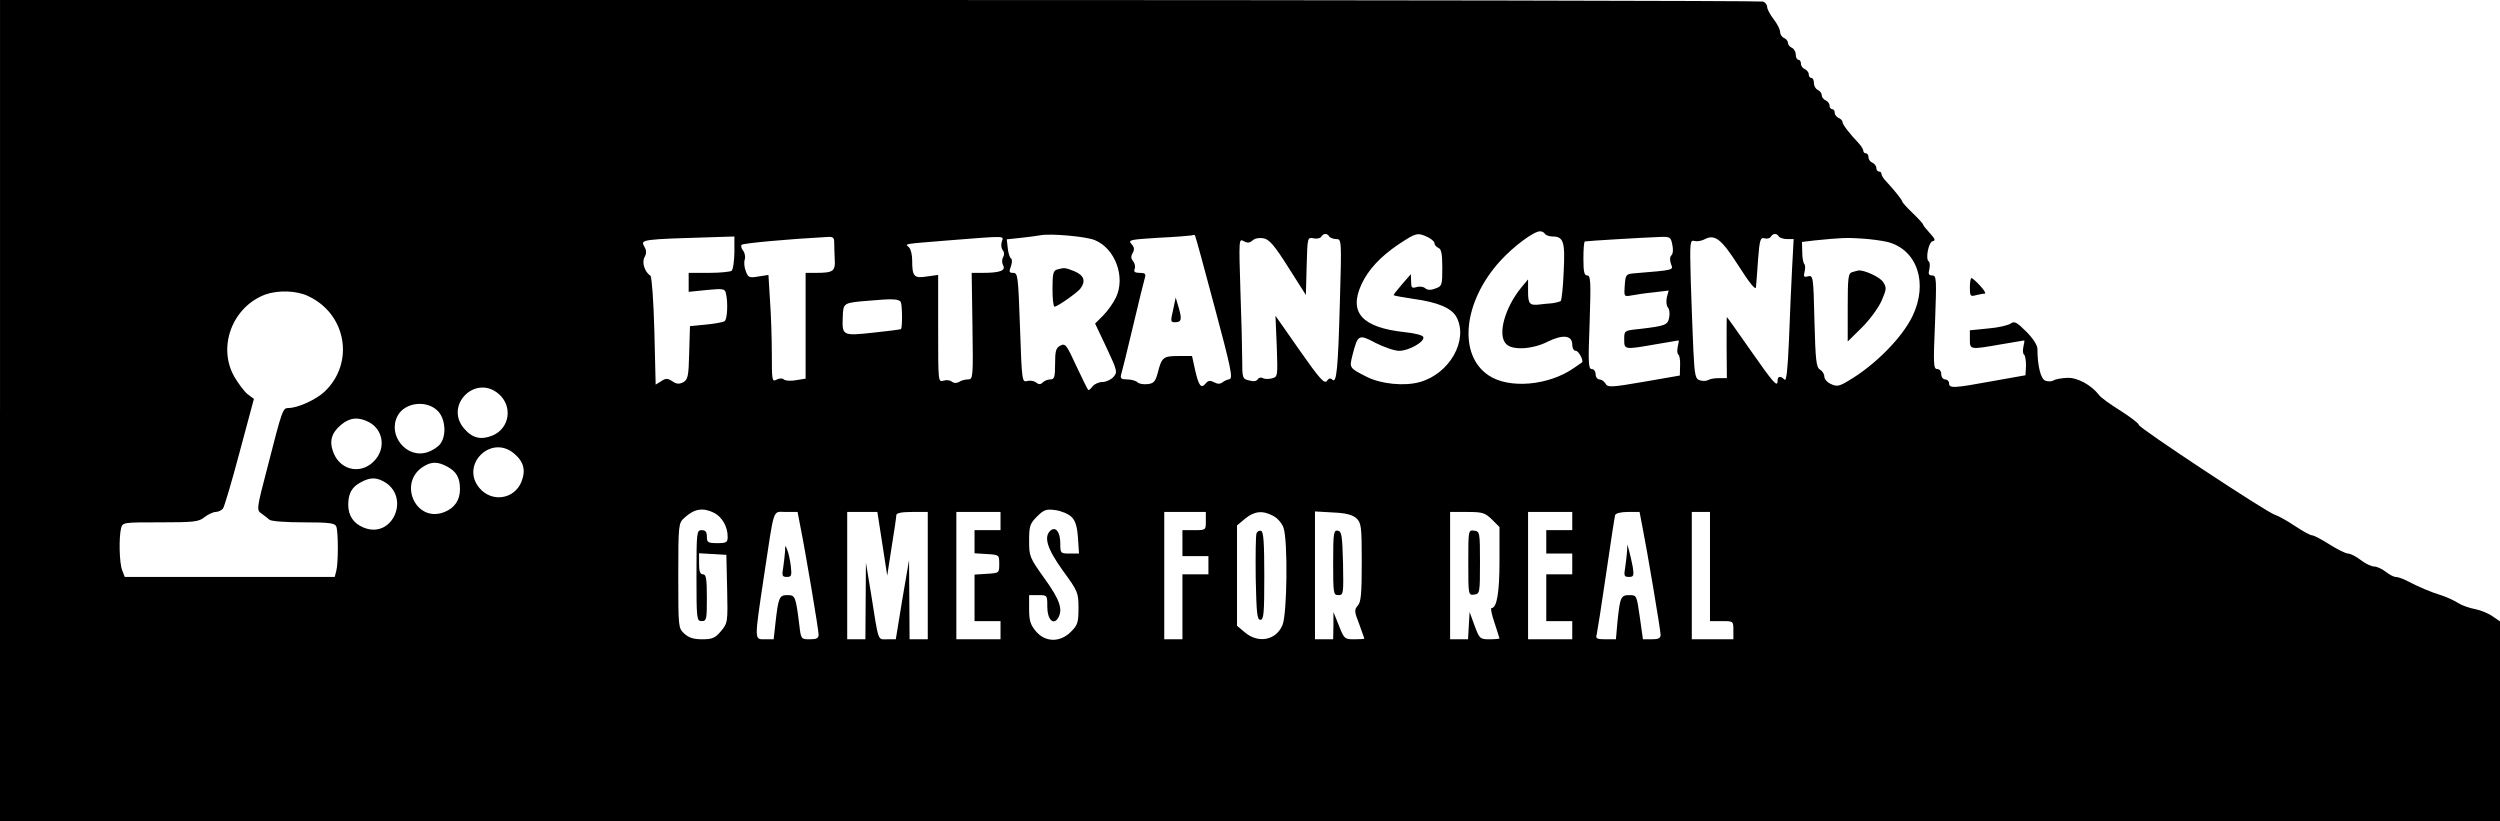 <?xml version="1.0" standalone="no"?>
<!DOCTYPE svg PUBLIC "-//W3C//DTD SVG 20010904//EN"
 "http://www.w3.org/TR/2001/REC-SVG-20010904/DTD/svg10.dtd">
<svg version="1.0" xmlns="http://www.w3.org/2000/svg"
 width="962pt" height="316pt" viewBox="0 0 962 316"
 preserveAspectRatio="xMidYMid meet">

<g transform="translate(0,316) scale(0.1,-0.1)"
fill="#000000" stroke="none">
<path d="M0 1580 l0 -1580 4810 0 4810 0 0 384 0 385 -28 19 c-15 11 -46 24
-67 28 -22 4 -51 14 -65 23 -14 9 -43 23 -65 30 -40 12 -87 32 -137 58 -14 7
-32 13 -40 13 -7 0 -24 9 -38 20 -14 11 -34 20 -44 20 -11 0 -34 11 -52 25
-18 14 -40 25 -49 25 -9 0 -41 16 -71 35 -30 19 -60 35 -67 35 -7 0 -36 16
-66 36 -30 20 -64 39 -77 43 -31 9 -523 334 -524 346 0 6 -32 30 -71 55 -39
24 -76 51 -82 60 -30 39 -84 68 -123 66 -21 -1 -45 -5 -52 -10 -7 -4 -21 -5
-31 -1 -18 5 -31 57 -31 122 0 14 -16 40 -43 67 -37 37 -46 41 -60 31 -10 -7
-49 -16 -87 -19 l-70 -7 0 -35 c0 -40 0 -40 120 -19 47 8 87 15 89 15 2 0 0
-11 -3 -24 -3 -14 -2 -27 2 -30 5 -3 8 -22 8 -43 l-2 -37 -124 -22 c-152 -28
-170 -29 -170 -9 0 8 -7 15 -15 15 -8 0 -15 9 -15 20 0 12 -7 20 -16 20 -14 0
-15 19 -8 180 6 167 6 180 -11 180 -13 0 -16 6 -11 24 3 14 2 27 -2 30 -14 8
-1 75 15 78 12 2 9 9 -11 31 -14 15 -26 30 -26 33 0 3 -18 23 -40 44 -22 21
-40 41 -40 44 0 6 -32 46 -62 78 -10 10 -18 23 -18 28 0 6 -4 10 -10 10 -5 0
-10 6 -10 14 0 8 -7 16 -15 20 -8 3 -15 12 -15 21 0 8 -4 15 -10 15 -5 0 -10
4 -10 10 0 5 -8 18 -17 28 -37 39 -63 73 -63 82 0 6 -7 13 -15 16 -8 4 -15 12
-15 20 0 8 -4 14 -10 14 -5 0 -10 6 -10 14 0 8 -7 16 -15 20 -8 3 -15 12 -15
20 0 7 -7 16 -15 20 -8 3 -15 15 -15 26 0 11 -4 20 -10 20 -5 0 -10 6 -10 14
0 8 -7 16 -15 20 -8 3 -15 12 -15 21 0 8 -4 15 -10 15 -5 0 -10 9 -10 20 0 11
-7 23 -15 26 -8 4 -15 12 -15 19 0 7 -7 15 -15 19 -8 3 -15 13 -15 22 0 10
-11 32 -25 50 -14 18 -25 39 -25 47 0 8 -7 18 -16 21 -9 3 -1539 6 -3400 6
l-3384 0 0 -1580z m5945 680 c3 -5 17 -10 29 -10 43 0 49 -21 43 -136 -2 -58
-8 -108 -11 -112 -4 -3 -19 -7 -34 -9 -15 -1 -34 -3 -42 -4 -44 -6 -50 0 -50
49 l0 47 -25 -30 c-65 -79 -94 -185 -59 -219 24 -25 102 -20 159 9 59 29 95
25 95 -11 0 -14 6 -24 14 -24 11 0 32 -41 23 -45 -1 -1 -16 -11 -32 -22 -97
-67 -248 -80 -326 -28 -120 79 -99 284 44 441 51 56 129 114 153 114 7 0 16
-4 19 -10z m-1732 -24 c78 -32 119 -142 81 -221 -10 -21 -32 -52 -49 -69 l-31
-31 44 -93 c42 -90 43 -94 26 -113 -9 -10 -28 -19 -42 -19 -14 0 -31 -8 -38
-17 -7 -10 -15 -16 -17 -13 -3 3 -23 45 -46 93 -37 81 -42 87 -61 77 -17 -9
-20 -21 -20 -70 0 -51 -3 -60 -18 -60 -10 0 -23 -5 -30 -12 -8 -8 -15 -8 -25
0 -7 6 -22 9 -34 6 -20 -6 -21 -1 -28 205 -7 197 -8 211 -26 211 -16 0 -17 4
-9 25 5 13 5 27 1 30 -5 2 -11 20 -13 39 l-4 35 56 6 c30 3 64 8 75 10 40 7
175 -5 208 -19z m461 -258 c63 -235 71 -274 57 -277 -9 -2 -21 -7 -28 -13 -8
-6 -19 -6 -31 1 -15 8 -23 7 -32 -4 -18 -22 -27 -11 -41 50 l-12 55 -53 0
c-58 0 -64 -5 -79 -65 -9 -33 -16 -41 -39 -43 -16 -2 -33 1 -39 7 -6 6 -24 11
-40 11 -22 0 -27 4 -23 18 3 9 24 94 46 187 22 94 43 178 46 188 4 13 -1 17
-20 17 -19 0 -24 4 -20 15 4 8 1 22 -6 30 -8 10 -9 19 -1 32 7 13 6 22 -5 34
-14 16 -6 17 103 24 65 3 123 8 128 9 6 2 11 2 13 1 2 -2 36 -126 76 -277z
m441 272 c3 -5 16 -10 27 -10 20 0 21 -2 14 -237 -7 -266 -13 -320 -29 -304
-7 7 -14 6 -21 -5 -10 -12 -28 8 -105 118 l-93 133 5 -118 c4 -116 4 -117 -19
-123 -12 -3 -28 -3 -35 1 -6 4 -15 2 -19 -4 -4 -8 -17 -10 -33 -5 -26 6 -27 9
-27 78 0 40 -3 162 -7 271 -6 193 -6 198 13 187 14 -8 23 -7 34 3 9 8 26 11
42 8 22 -4 42 -27 95 -111 l68 -107 3 111 c3 111 3 111 26 107 13 -3 27 0 30
6 9 14 23 14 31 1z m378 -2 c15 -7 27 -18 27 -24 0 -7 7 -14 15 -18 11 -4 15
-22 15 -76 0 -67 -1 -71 -26 -80 -18 -7 -31 -7 -40 1 -7 6 -22 8 -34 4 -17 -5
-20 -2 -20 22 l-1 28 -34 -39 c-19 -22 -34 -41 -32 -42 2 -2 35 -8 75 -14 96
-13 149 -36 167 -71 46 -88 -27 -217 -141 -249 -59 -17 -150 -8 -205 20 -67
34 -67 34 -55 82 21 82 24 83 90 48 32 -16 72 -30 90 -30 37 0 99 35 93 53 -2
7 -33 15 -73 19 -163 18 -215 75 -165 184 26 56 72 106 143 154 67 44 72 46
111 28z m1352 2 c3 -5 18 -10 32 -10 l25 0 -6 -112 c-3 -62 -9 -186 -12 -276
-5 -116 -10 -160 -17 -153 -16 16 -27 14 -27 -5 0 -26 -16 -8 -106 121 -48 69
-88 125 -89 125 -1 0 -1 -53 -1 -117 l1 -118 -30 0 c-16 0 -35 -3 -41 -7 -6
-4 -20 -5 -31 -2 -19 5 -22 15 -27 117 -3 62 -7 182 -10 268 -4 147 -3 156 14
152 10 -3 26 0 37 5 41 23 66 4 133 -101 44 -69 66 -95 67 -82 1 11 5 59 8
106 6 77 9 86 25 82 10 -3 21 0 24 6 9 14 23 14 31 1z m-4019 -62 c-1 -35 -5
-66 -11 -70 -5 -4 -45 -8 -87 -8 l-78 0 0 -36 0 -37 69 7 c62 6 70 5 74 -11 9
-35 6 -103 -5 -109 -6 -4 -39 -10 -72 -13 l-61 -6 -3 -102 c-2 -91 -5 -104
-23 -114 -16 -8 -26 -7 -42 4 -19 12 -25 12 -43 0 l-21 -13 -5 206 c-3 117
-10 209 -15 213 -22 14 -34 51 -23 71 8 14 8 26 0 40 -16 29 -19 29 281 38
l65 2 0 -62z m384 40 c0 -13 1 -42 2 -65 3 -47 -5 -53 -74 -53 l-38 0 0 -204
0 -203 -37 -6 c-21 -4 -42 -2 -47 3 -5 5 -16 5 -28 -1 -17 -9 -18 -4 -18 98 0
59 -3 152 -7 207 l-6 98 -39 -6 c-35 -6 -39 -4 -48 20 -6 15 -8 35 -4 46 3 10
0 26 -7 34 -6 8 -9 18 -5 22 6 6 178 22 328 30 23 2 28 -2 28 -20z m645 2 c-4
-12 -2 -27 4 -33 6 -8 6 -18 1 -27 -5 -8 -5 -21 0 -31 11 -20 -12 -29 -78 -29
l-43 0 3 -205 c3 -199 2 -205 -17 -205 -11 0 -27 -4 -35 -10 -9 -5 -19 -5 -27
1 -6 6 -21 8 -33 4 -20 -6 -20 -3 -20 200 l0 207 -44 -6 c-49 -8 -56 0 -56 63
0 20 -5 42 -12 49 -15 15 -30 12 152 27 228 18 212 18 205 -5z m2580 -11 c4
-18 3 -35 -3 -41 -7 -7 -7 -19 -2 -34 10 -24 13 -23 -145 -36 -28 -3 -30 -6
-33 -46 -3 -43 -3 -44 25 -39 15 3 54 9 86 12 l58 7 -7 -26 c-3 -15 -2 -32 4
-39 6 -6 8 -24 5 -39 -6 -29 -14 -32 -115 -44 -58 -6 -58 -6 -58 -40 0 -40 0
-40 120 -19 47 8 87 15 89 15 2 0 0 -11 -3 -24 -3 -14 -2 -27 2 -30 5 -3 8
-22 7 -43 l-1 -38 -138 -24 c-127 -22 -140 -22 -148 -7 -5 9 -16 16 -23 16 -8
0 -15 9 -15 20 0 11 -7 20 -15 20 -13 0 -14 24 -8 180 5 156 4 180 -9 180 -12
0 -15 14 -15 65 0 36 2 66 6 66 8 2 226 15 283 17 44 2 47 1 53 -29z m828 10
c114 -29 158 -158 96 -286 -40 -83 -145 -189 -246 -248 -36 -22 -45 -23 -67
-13 -14 6 -26 19 -26 29 0 10 -8 22 -17 27 -14 9 -17 34 -21 187 -4 170 -5
176 -24 172 -16 -5 -19 -2 -14 17 3 13 3 26 -1 30 -4 4 -8 24 -8 46 l-1 39 50
6 c101 10 122 11 181 7 33 -2 77 -8 98 -13z m-6078 -208 c148 -68 181 -257 64
-368 -33 -31 -103 -63 -139 -63 -22 0 -24 -6 -81 -229 -42 -160 -42 -164 -23
-177 10 -7 24 -18 31 -24 7 -6 64 -10 132 -10 99 0 120 -3 125 -16 8 -20 8
-142 0 -171 l-6 -23 -404 0 -404 0 -10 26 c-11 28 -13 126 -4 162 6 22 9 22
151 22 130 0 148 2 170 20 14 11 34 20 43 20 10 0 22 6 28 13 5 6 34 104 64
217 l55 205 -24 18 c-13 10 -35 40 -50 65 -68 116 -9 272 119 319 49 17 118
15 163 -6z m2281 -23 c6 -10 7 -98 1 -104 -1 -2 -49 -8 -106 -14 -120 -13
-121 -12 -118 62 2 53 2 53 102 61 87 8 114 7 121 -5z m-1548 -353 c56 -47 44
-133 -23 -161 -45 -18 -78 -10 -110 28 -75 89 44 208 133 133z m-230 -70 c26
-31 30 -90 7 -122 -8 -12 -31 -27 -50 -33 -80 -27 -155 65 -115 140 29 54 117
62 158 15z m-269 -39 c54 -28 66 -97 26 -144 -49 -59 -132 -46 -161 24 -18 44
-10 77 28 109 33 28 66 32 107 11z m559 -121 c38 -32 46 -65 28 -110 -28 -67
-114 -79 -161 -23 -75 89 44 208 133 133z m-258 -50 c36 -19 50 -43 50 -87 0
-42 -20 -72 -59 -88 -113 -46 -184 119 -76 178 28 16 51 15 85 -3z m-247 -56
c110 -56 40 -226 -74 -179 -39 16 -59 46 -59 88 0 43 14 68 48 86 33 18 56 20
85 5z m1276 -123 c30 -16 51 -53 51 -91 0 -22 -4 -25 -40 -25 -36 0 -40 3 -40
25 0 18 -5 25 -20 25 -19 0 -20 -7 -20 -175 0 -168 1 -175 20 -175 19 0 20 7
20 90 0 73 -3 90 -15 90 -11 0 -15 11 -15 41 l0 40 53 -3 52 -3 3 -131 c3
-129 2 -132 -24 -163 -22 -26 -33 -31 -72 -31 -33 0 -52 6 -69 22 -23 21 -23
25 -23 223 0 196 1 202 23 222 39 36 72 41 116 19z m1374 -15 c15 -14 22 -37
25 -81 l4 -60 -36 0 c-35 0 -36 1 -36 38 0 44 -17 67 -37 51 -28 -24 -14 -70
47 -155 58 -79 60 -85 60 -144 0 -55 -3 -65 -29 -91 -42 -42 -99 -41 -135 2
-21 25 -26 41 -26 85 l0 54 35 0 c35 0 35 0 35 -45 0 -48 23 -72 41 -44 20 33
8 70 -51 152 -58 81 -60 86 -60 146 0 56 3 66 30 93 27 27 36 30 72 25 22 -3
50 -15 61 -26z m-1044 -33 c20 -98 71 -402 71 -420 0 -14 -8 -18 -34 -18 -33
0 -34 1 -40 53 -14 113 -16 117 -46 117 -31 0 -35 -8 -46 -107 l-7 -63 -33 0
c-42 0 -42 -9 -4 245 41 270 32 245 84 245 l45 0 10 -52z m316 -70 l19 -123
17 110 c10 61 18 116 18 123 1 8 20 12 61 12 l60 0 0 -245 0 -245 -35 0 -35 0
-1 153 -1 152 -26 -152 -25 -153 -33 0 c-38 0 -32 -15 -63 180 l-19 115 -1
-147 -1 -148 -35 0 -35 0 0 245 0 245 58 0 58 0 19 -122z m455 87 l0 -35 -50
0 -50 0 0 -44 0 -45 48 -3 c47 -3 47 -3 47 -38 0 -35 0 -35 -47 -38 l-48 -3 0
-90 0 -89 50 0 50 0 0 -35 0 -35 -85 0 -85 0 0 245 0 245 85 0 85 0 0 -35z
m790 0 c0 -35 0 -35 -45 -35 l-45 0 0 -50 0 -50 50 0 50 0 0 -35 0 -35 -50 0
-50 0 0 -125 0 -125 -35 0 -35 0 0 245 0 245 80 0 80 0 0 -35z m259 20 c16 -8
34 -28 40 -46 17 -49 14 -332 -4 -374 -24 -59 -93 -72 -144 -29 l-31 26 0 193
0 193 31 26 c35 29 67 33 108 11z m320 -9 c19 -18 21 -30 21 -169 0 -122 -3
-154 -15 -167 -14 -16 -14 -23 5 -71 11 -30 20 -55 20 -56 0 -2 -17 -3 -39 -3
-37 0 -39 2 -59 53 l-21 52 0 -52 -1 -53 -35 0 -35 0 0 246 0 246 69 -4 c50
-2 75 -9 90 -22z m522 -5 l29 -29 0 -131 c0 -121 -10 -181 -31 -181 -4 0 1
-25 12 -57 10 -31 19 -58 19 -60 0 -1 -17 -3 -38 -3 -37 0 -39 2 -58 53 l-19
52 -3 -52 -3 -53 -35 0 -34 0 0 245 0 245 66 0 c59 0 68 -3 95 -29z m309 -6
l0 -35 -50 0 -50 0 0 -45 0 -45 50 0 50 0 0 -40 0 -40 -50 0 -50 0 0 -90 0
-90 50 0 50 0 0 -35 0 -35 -85 0 -85 0 0 245 0 245 85 0 85 0 0 -35z m269 -17
c20 -100 71 -404 71 -421 0 -13 -9 -17 -34 -17 l-34 0 -12 85 c-12 84 -12 85
-40 85 -33 0 -36 -7 -46 -102 l-6 -68 -40 0 c-33 0 -39 3 -34 18 2 9 19 114
36 232 17 118 33 221 35 228 3 7 22 12 49 12 l45 0 10 -52z m261 -158 l0 -210
45 0 c45 0 45 0 45 -35 l0 -35 -80 0 -80 0 0 245 0 245 35 0 35 0 0 -210z"/>
<path d="M4068 2123 c-15 -4 -18 -16 -18 -74 0 -38 3 -69 8 -69 11 0 85 52 99
69 22 29 15 51 -22 67 -36 14 -38 15 -67 7z"/>
<path d="M4514 1967 c-10 -43 -10 -47 7 -47 25 0 28 10 15 55 l-12 40 -10 -48z"/>
<path d="M7128 2113 c-16 -4 -18 -19 -18 -136 l0 -131 54 53 c31 31 64 76 76
103 20 46 20 52 6 73 -13 20 -76 48 -96 44 -3 -1 -13 -3 -22 -6z"/>
<path d="M3021 1040 c-1 -14 -4 -42 -7 -62 -6 -34 -4 -38 14 -38 18 0 19 5 15
43 -3 23 -9 51 -14 62 -7 18 -8 18 -8 -5z"/>
<path d="M4835 1108 c-3 -8 -4 -86 -3 -173 3 -134 5 -160 18 -160 13 0 15 25
15 169 0 127 -3 170 -12 173 -7 3 -15 -2 -18 -9z"/>
<path d="M5130 996 c0 -120 1 -126 20 -126 20 0 20 5 18 122 -3 108 -5 123
-20 126 -16 3 -18 -8 -18 -122z"/>
<path d="M5650 995 c0 -125 0 -126 23 -123 21 3 22 6 22 123 0 117 -1 120 -22
123 -23 3 -23 2 -23 -123z"/>
<path d="M6261 1040 c-1 -14 -4 -42 -7 -62 -6 -34 -4 -38 14 -38 18 0 20 4 15
38 -4 20 -10 48 -14 62 l-7 25 -1 -25z"/>
<path d="M7580 2054 c0 -33 2 -36 23 -30 12 3 27 6 34 6 6 0 -2 14 -17 30 -15
17 -31 30 -34 30 -3 0 -6 -16 -6 -36z"/>
</g>
</svg>
